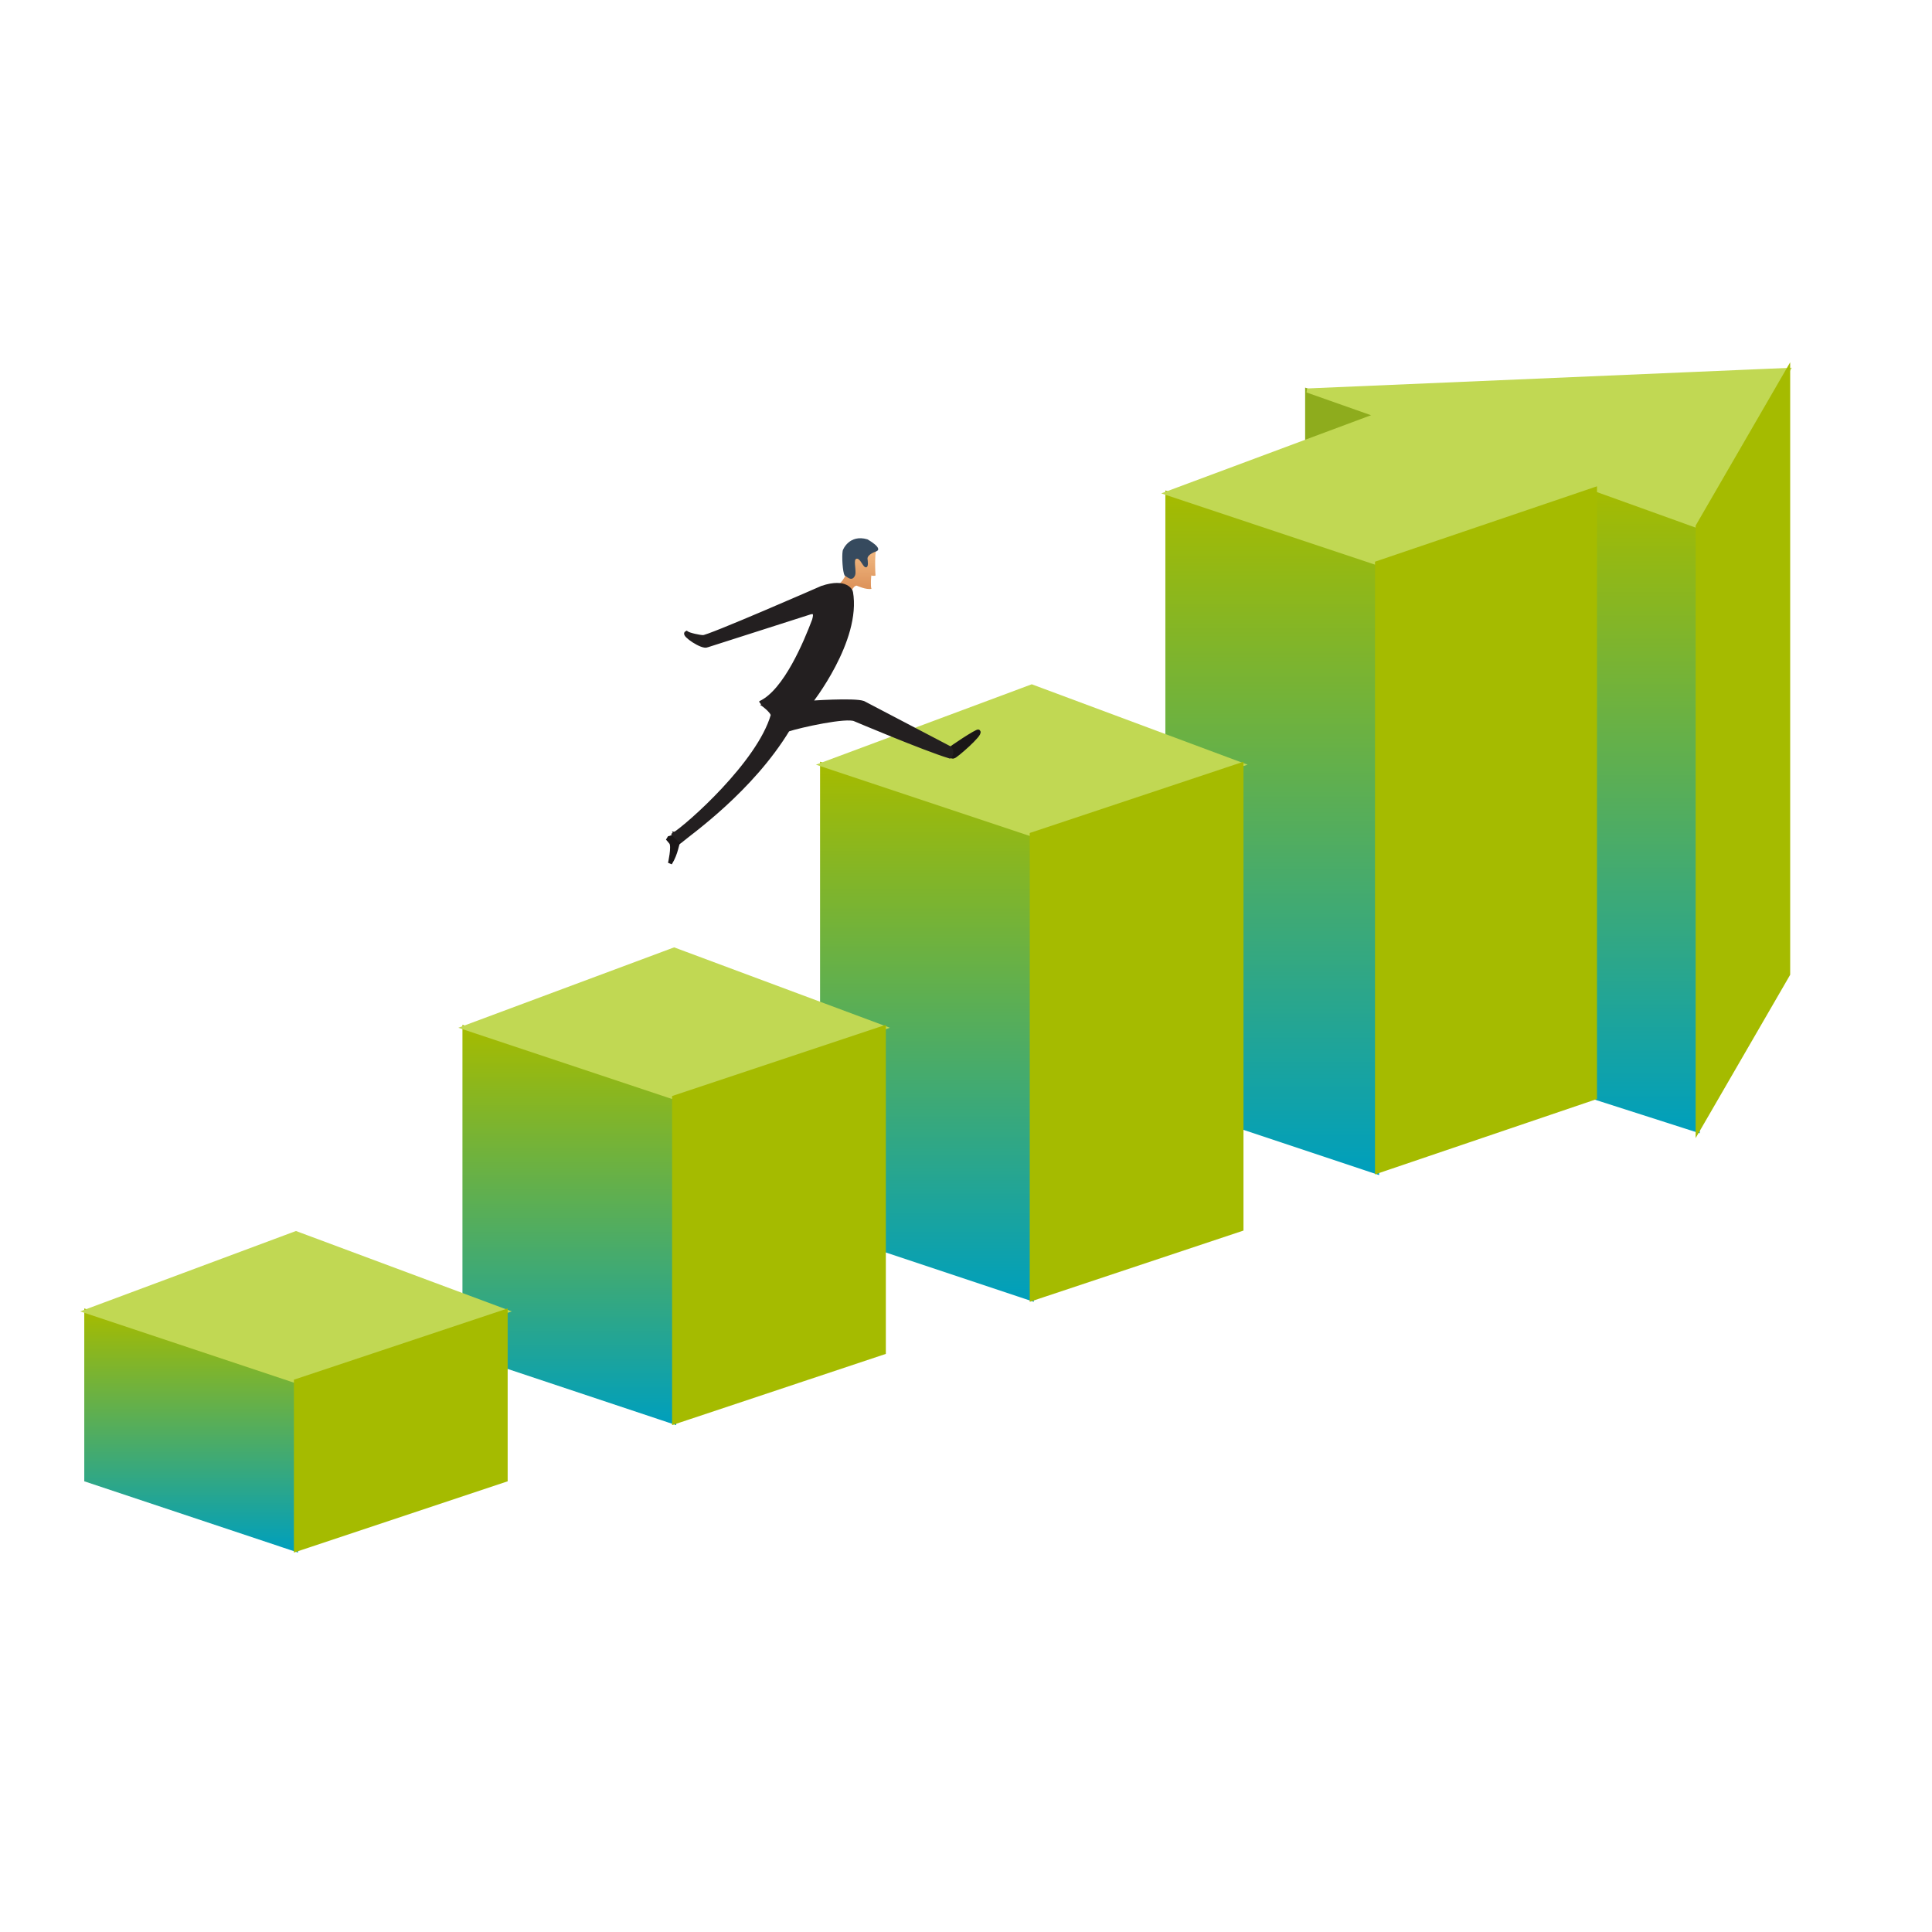 <?xml version="1.0" encoding="UTF-8" standalone="no"?>
<!DOCTYPE svg PUBLIC "-//W3C//DTD SVG 20010904//EN"
              "http://www.w3.org/TR/2001/REC-SVG-20010904/DTD/svg10.dtd">

<svg xmlns="http://www.w3.org/2000/svg"
     width="79.594mm" height="79.594mm"
     viewBox="0 0 470 470">
  <defs>
    <linearGradient id="left-fill" gradientTransform="rotate(90)">
      <stop stop-color="#A5BB00" offset="0%"/>
<!--      <stop stop-color="#036780" offset="50%"/>-->
      <stop stop-color="#009FBC" offset="100%"/>
    </linearGradient>
    <linearGradient id="man-face" gradientTransform="rotate(90)">
      <stop offset="0%" stop-color="#f5c18b"/>
      <stop offset="80%" stop-color="#de955d"/>
      <stop offset="100%" stop-color="#de955d"/>
    </linearGradient >
  </defs>
  <g id="step-group">
    <path id="arrow-back"
          fill="#8EAC1D" stroke="#8EAC1D" stroke-width="1"
          d="M 318.00,95.00
             C 318.00,95.00 318.00,108.00 318.00,108.00
               318.00,108.00 328.61,107.81 333.00,106.00
               334.12,105.54 335.00,101.00 335.00,101.00
               335.00,101.00 318.00,95.00 318.00,95.00 Z" />
    <path id="first-left"
          fill="url(#left-fill)" stroke="url(#left-fill)" stroke-width="1"
          d="M 21.00,360.00
             C 21.00,360.00 72.00,377.00 72.00,377.00
               72.00,377.00 72.00,336.00 72.00,336.00
               72.00,336.00 21.00,319.00 21.00,319.00
               21.00,319.00 21.00,360.00 21.00,360.00 Z" />
    <path id="second-left"
          fill="url(#left-fill)" stroke="url(#left-fill)" stroke-width="1"
          d="M 113.00,329.00
             C 113.00,329.00 113.00,250.00 113.00,250.00
               113.00,250.00 164.00,267.00 164.00,267.00
               164.00,267.00 164.00,346.00 164.00,346.00
               164.00,346.00 113.00,329.00 113.00,329.00 Z" />
    <path id="third-left"
          fill="url(#left-fill)" stroke="url(#left-fill)" stroke-width="1"
          d="M 200.00,299.00
             C 200.00,299.00 200.00,186.00 200.00,186.00
               200.00,186.00 251.00,203.00 251.00,203.00
               251.00,203.00 251.00,316.00 251.00,316.00
               251.00,316.00 200.00,299.00 200.00,299.00 Z" />
    <path id="fouth-left"
          fill="url(#left-fill)" stroke="url(#left-fill)" stroke-width="1"
          d="M 284.00,268.17
             C 284.00,268.17 284.00,120.00 284.00,120.00
               284.00,120.00 335.00,137.00 335.00,137.00
               335.00,137.00 335.00,285.17 335.00,285.17
               335.00,285.17 284.00,268.17 284.00,268.17 Z" />
    <path id="arrow-left"
          fill="url(#left-fill)" stroke="url(#left-fill)" stroke-width="1"
          d="M 388.00,267.00
             C 388.00,267.00 388.00,119.00 388.00,119.00
               388.00,119.00 413.00,128.00 413.00,128.00
               413.00,128.00 413.00,275.01 413.00,275.01
               413.00,275.01 388.00,267.00 388.00,267.00 Z" />
    <path id="fourth-top"
          fill="#c1d853" stroke="#c1d853" stroke-width="1"
          d="M 435.00,90.00
             C 435.00,90.00 413.00,128.00 413.00,128.00
               413.00,128.00 388.00,119.00 388.00,119.00
               388.00,119.00 335.00,137.00 335.00,137.00
               335.00,137.00 284.00,120.00 284.00,120.00
               284.00,120.00 335.00,101.00 335.00,101.00
               335.00,101.00 318.00,95.00 318.00,95.00
               318.00,95.00 435.00,90.00 435.00,90.00 Z
             M 369.00,210.00M 200.00,186.00
             C 200.00,186.00 251.00,167.00 251.00,167.00
               251.00,167.00 302.00,186.00 302.00,186.00
               302.00,186.00 251.00,203.00 251.00,203.00
               251.00,203.00 200.00,186.00 200.00,186.00 Z
             M 113.00,250.00
             C 113.00,250.00 164.00,231.00 164.00,231.00
               164.00,231.00 215.00,250.00 215.00,250.00
               215.00,250.00 164.00,267.00 164.00,267.00
               164.00,267.00 113.00,250.00 113.00,250.00 Z
             M 21.00,319.00
             C 21.00,319.00 72.00,300.00 72.00,300.00
               72.00,300.00 123.00,319.00 123.00,319.00
               123.00,319.00 72.00,336.00 72.00,336.00
               72.00,336.00 21.00,319.00 21.00,319.00 Z" />
    <path id="first-right"
          fill="#A5BB00" stroke="#A5BB00" stroke-width="1"
          d="M 72.00,377.00
             C 72.00,377.00 72.00,336.00 72.00,336.00
               72.00,336.00 123.00,319.00 123.00,319.00
               123.00,319.00 123.00,360.00 123.00,360.00
               123.00,360.00 72.00,377.00 72.00,377.00 Z
             M 164.00,267.00
             C 164.00,267.00 164.00,346.00 164.00,346.00
               164.00,346.00 215.00,329.00 215.00,329.00
               215.00,329.00 215.00,250.00 215.00,250.00
               215.00,250.00 164.00,267.00 164.00,267.00 Z
             M 302.00,299.00
             C 302.00,299.00 302.00,186.00 302.00,186.00
               302.00,186.00 251.00,203.00 251.00,203.00
               251.00,203.00 251.00,316.00 251.00,316.00
               251.00,316.00 302.00,299.00 302.00,299.00 Z
             M 335.00,285.00
             C 335.00,285.00 335.00,137.00 335.00,137.00
               335.00,137.00 388.00,119.00 388.00,119.00
               388.00,119.00 388.00,267.00 388.00,267.00
               388.00,267.00 335.00,285.00 335.00,285.00 Z
             M 435.00,237.00
             C 435.00,237.00 413.00,275.00 413.00,275.00
               413.00,275.00 413.00,128.00 413.00,128.00
               413.00,128.00 435.00,90.00 435.00,90.00
               435.00,90.00 435.00,237.00 435.00,237.00 Z" />
  </g>
  <g id="man-group">
    <path id="man-head"
          fill="url(#man-face)" stroke="black" stroke-width="0"
          d="M 206.72,145.00
           C 206.65,145.00 207.37,142.48 208.41,142.47
             208.41,142.47 210.69,143.53 212.00,143.25
             211.72,142.64 211.93,139.84 212.00,140.00
             212.41,140.12 212.70,140.10 213.00,140.00
             212.93,139.97 212.64,132.88 213.50,133.25
             213.50,133.25 209.00,132.25 209.00,132.25
             209.00,132.25 206.00,138.00 206.00,138.00
             206.00,139.00 206.00,140.56 203.53,142.69" />
    <path id="man-hair"
          fill="#364a5e" stroke="black" stroke-width="0"
          d="M 205.47,140.00
           C 205.95,140.20 207.24,141.71 208.00,140.00
             208.33,139.29 207.88,137.42 208.00,136.48
             208.01,136.08 208.33,135.75 208.78,136.00
             209.47,136.36 210.00,137.95 210.58,138.00
             211.42,138.12 211.06,136.30 211.05,136.00
             210.89,134.90 213.00,134.20 213.00,134.20
             215.22,133.52 211.01,131.20 211.00,131.20
             206.60,129.91 205.00,133.76 205.00,134.00
             204.75,135.42 205.00,139.20 205.47,140.00 Z" />
    <path id="man-left-foot"
          fill="#1a1617" stroke="#1a1617" stroke-width="1"
          d="M 163.00,210.00
           C 164.57,207.49 164.64,205.14 165.00,205.00
             166.07,204.24 166.13,203.24 166.00,203.33
             166.00,203.33 164.53,203.00 164.53,203.00
             164.60,203.11 162.94,204.09 162.36,203.89
             162.61,204.13 163.01,204.66 163.30,205.00
             163.92,206.00 163.00,210.00 163.00,210.00 Z" />
    <path id="man-right-foot"
          fill="#1a1617" stroke="#1a1617" stroke-width="1"
          d="M 231.00,182.41
           C 230.98,182.18 237.96,177.58 238.00,178.00
             238.79,178.53 232.24,184.16 232.00,184.00
             231.69,184.29 230.61,183.51 230.66,183.47
             230.66,183.47 231.00,182.41 231.00,182.41 Z
           M 236.53,182.75" />
    <path id="man-body"
          fill="#231f20" stroke="#231f20" stroke-width="1"
          d="M 164.00,203.00
           C 167.38,200.90 184.65,185.67 188.00,174.00
             188.00,173.00 185.13,170.86 185.00,171.00
             191.12,168.17 196.11,156.00 198.00,151.00
             198.00,150.85 199.06,148.36 197.00,149.00
             197.00,149.00 172.00,157.00 172.00,157.00
             170.88,157.58 166.22,154.40 167.00,154.00
             167.64,154.47 170.27,155.00 171.00,155.00
             171.82,155.32 200.00,143.01 200.00,143.00
             206.00,141.00 207.01,143.99 207.00,144.00
             209.10,155.75 197.00,171.00 197.00,171.00
             196.88,170.96 207.79,170.22 210.00,171.00
             210.00,171.00 231.00,182.00 231.00,182.00
             231.00,182.00 232.00,183.00 231.00,184.00
             224.80,182.11 208.00,175.00 208.00,175.00
             206.00,174.00 194.64,176.49 191.64,177.49
             182.73,192.17 168.00,202.50 165.64,204.49
             165.16,204.45 164.00,203.00 164.00,203.00 Z" />
  </g>
</svg>
